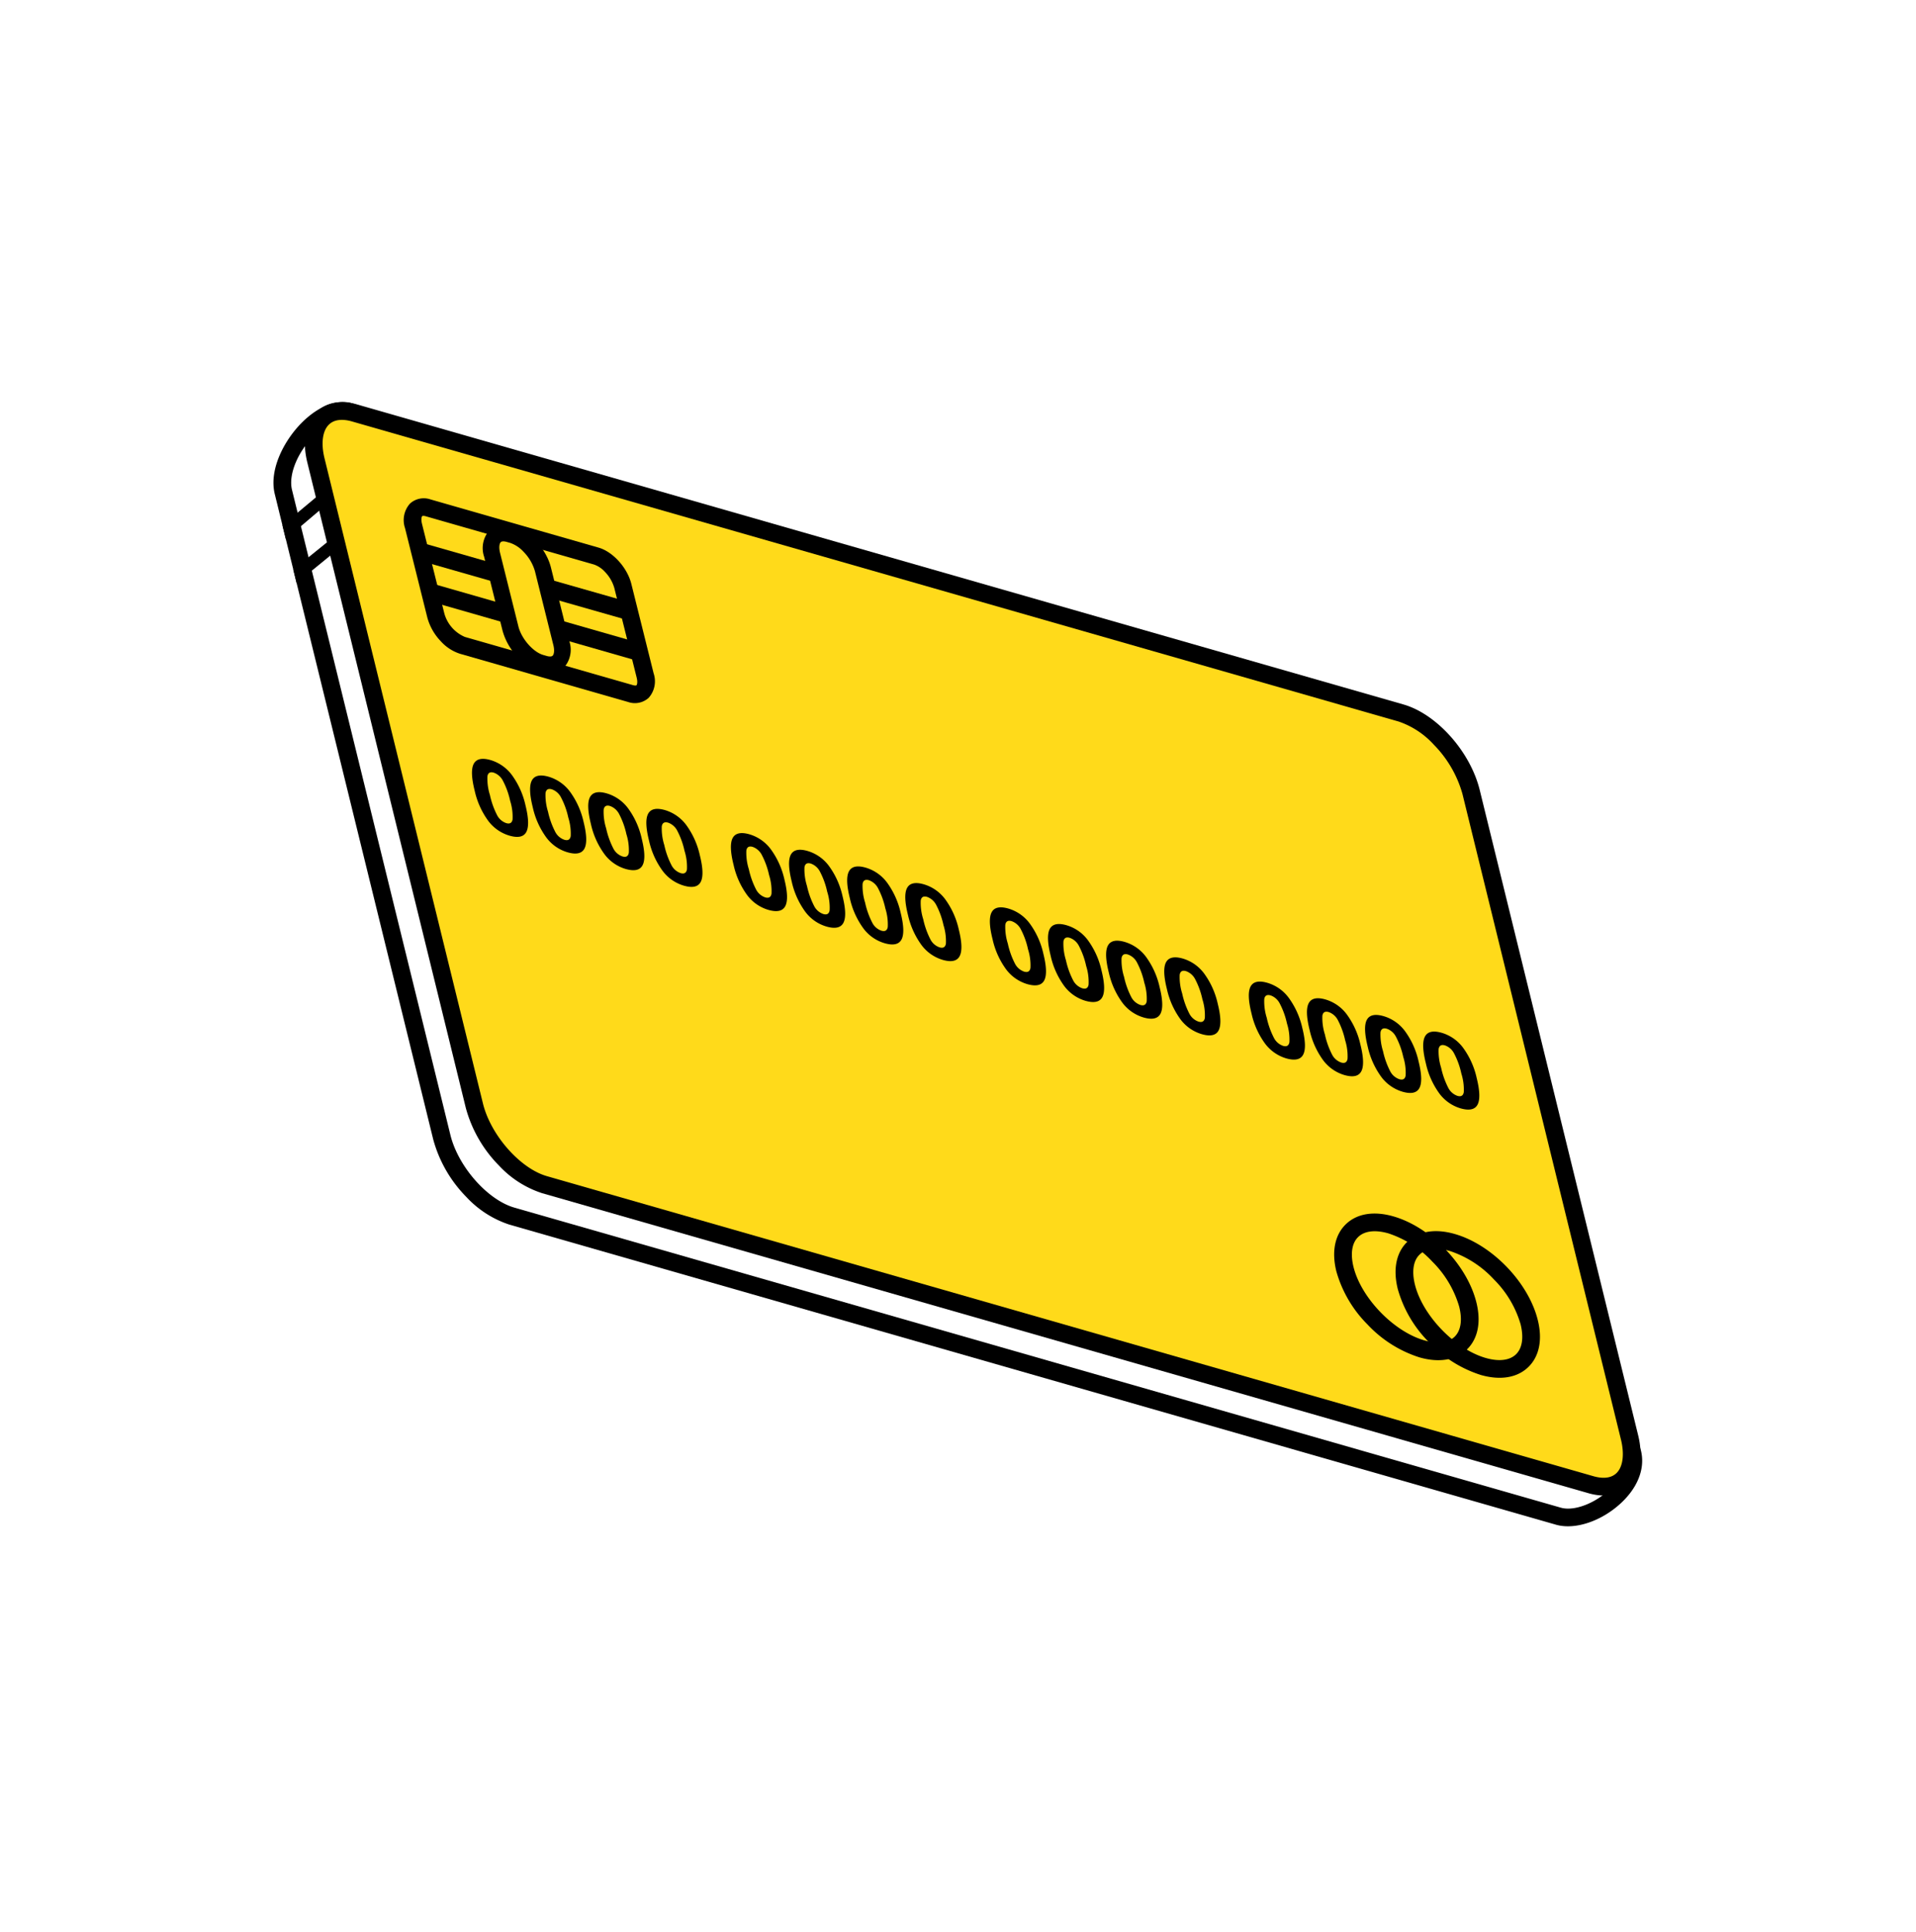<svg xmlns="http://www.w3.org/2000/svg" width="355.04" height="358.084" viewBox="0 0 355.04 358.084">
  <g id="Grupo_3271" data-name="Grupo 3271" transform="translate(-827.78 -913.386) rotate(7)">
    <path id="Trazado_6200" data-name="Trazado 6200" d="M124.314,182.1a24.242,24.242,0,0,1-11.846-2.991L6.061,117.164C1.9,114.761,0,108.674,0,104.041c0-4.219,1.417-7.456,3.886-8.881l175.535-93C184.91-1.01,194.207-.657,200.535,3L309.369,58.156c2.868,1.655,4.465,4.966,4.465,9.131,0,5.058-2.257,9.894-5.491,11.759L133.634,179.916a18.906,18.906,0,0,1-9.321,2.182M188.622,3.317a15.593,15.593,0,0,0-7.609,1.712l-175.535,93c-1.333.77-2.19,3.083-2.19,6.01,0,4.477,1.857,8.8,4.419,10.28l106.412,61.947c5.222,3.017,13.407,3.38,17.871.808L306.7,76.207c2.2-1.269,3.853-5.1,3.853-8.919,0-2.96-1-5.237-2.745-6.243L198.971,5.883a21.368,21.368,0,0,0-10.349-2.566" transform="translate(1063.65 795.52) rotate(39)"/>
    <path id="Trazado_6201" data-name="Trazado 6201" d="M305.415,75.97,130.706,176.838c-5,2.889-13.742,2.525-19.522-.811L4.781,114.087c-5.78-3.334-6.407-8.382-1.4-11.27L178.085,1.95c5-2.889,13.744-2.525,19.522.808L304.013,64.7c5.777,3.334,6.4,8.382,1.4,11.27" transform="translate(1069.526 791.608) rotate(39)" fill="#ffda1a"/>
    <path id="Trazado_6202" data-name="Trazado 6202" d="M123.851,182.1a24.2,24.2,0,0,1-11.843-2.993L5.6,117.163C2.044,115.111,0,112.268,0,109.37c0-2.51,1.494-4.756,4.2-6.317L178.91,2.183c5.542-3.2,14.834-2.843,21.162.808L306.483,64.938c3.554,2.049,5.6,4.894,5.6,7.793,0,2.51-1.492,4.754-4.2,6.314L133.171,179.916a18.907,18.907,0,0,1-9.321,2.182M188.185,3.311a15.629,15.629,0,0,0-7.632,1.717L5.846,105.9c-1.169.673-2.559,1.822-2.559,3.474,0,1.668,1.479,3.523,3.955,4.953l106.412,61.944c5.222,3.016,13.407,3.38,17.871.809L306.238,76.206c1.167-.675,2.559-1.824,2.559-3.474,0-1.671-1.481-3.523-3.961-4.953L198.426,5.831a21.181,21.181,0,0,0-10.242-2.52" transform="translate(1069.29 789.287) rotate(39)"/>
    <path id="Trazado_6206" data-name="Trazado 6206" d="M22.42,34.039a10.2,10.2,0,0,1-5-1.258l-14.8-8.544A4.593,4.593,0,0,1,0,20.413a3.805,3.805,0,0,1,2.095-3.265L30.158.948c2.391-1.372,6.355-1.241,9.037.308L53.99,9.8a4.6,4.6,0,0,1,2.628,3.823,3.813,3.813,0,0,1-2.092,3.267l-28.068,16.2a8.183,8.183,0,0,1-4.038.953M34.171,3.229a4.873,4.873,0,0,0-2.388.528L3.715,19.958c-.344.2-.47.384-.47.455,0,.116.184.543,1,1.018l14.8,8.544a6.664,6.664,0,0,0,5.792.3L52.9,14.075c.344-.2.475-.382.475-.455,0-.111-.19-.543-1.008-1.016l-14.8-8.544a7.081,7.081,0,0,0-3.4-.831" transform="translate(1032.555 873.19) rotate(39)"/>
    <path id="Trazado_6208" data-name="Trazado 6208" d="M20.6,17.372a11.38,11.38,0,0,1-5.567-1.4L2.842,8.932A4.958,4.958,0,0,1,0,4.836a4.039,4.039,0,0,1,2.233-3.45l.587-.339C5.463-.476,9.87-.319,12.854,1.4L25.042,8.435a4.968,4.968,0,0,1,2.844,4.1,4.052,4.052,0,0,1-2.231,3.453l-.59.339A9.076,9.076,0,0,1,20.6,17.372M7.258,3.036a6,6,0,0,0-2.915.642l-.59.341c-.215.126-.715.45-.715.817,0,.348.41.935,1.324,1.466l12.191,7.038c2.02,1.165,5.29,1.333,6.993.35l.587-.339c.215-.123.713-.45.713-.817,0-.35-.41-.938-1.324-1.463L11.333,4.031a8.487,8.487,0,0,0-4.075-.995" transform="translate(1037.952 888.44) rotate(39)"/>
    <path id="Trazado_6209" data-name="Trazado 6209" d="M1.645,10.406,0,7.566,13.107,0l1.645,2.84Z" transform="translate(1030.35 897.389) rotate(39)"/>
    <rect id="Rectángulo_2159" data-name="Rectángulo 2159" width="15.134" height="3.281" transform="matrix(0.988, 0.156, -0.156, 0.988, 1022.801, 896.009)"/>
    <path id="Trazado_6210" data-name="Trazado 6210" d="M1.645,10.406,0,7.566,13.1,0,14.75,2.84Z" transform="translate(1055.438 901.363) rotate(39)"/>
    <rect id="Rectángulo_2160" data-name="Rectángulo 2160" width="15.131" height="3.281" transform="matrix(0.988, 0.155, -0.155, 0.988, 1047.888, 899.987)"/>
    <path id="Trazado_6212" data-name="Trazado 6212" d="M16.139,20.052A22.6,22.6,0,0,1,5.066,17.369C1.8,15.483,0,12.873,0,10.028S1.8,4.573,5.066,2.69C11.275-.9,21-.9,27.21,2.69c3.267,1.883,5.068,4.49,5.068,7.338s-1.8,5.455-5.068,7.338a22.562,22.562,0,0,1-11.071,2.686m0-16.735A19.391,19.391,0,0,0,6.708,5.53C4.5,6.8,3.288,8.4,3.288,10.028s1.213,3.221,3.421,4.5c5.114,2.945,13.747,2.947,18.859,0,2.211-1.274,3.426-2.871,3.426-4.5S27.778,6.8,25.567,5.53a19.381,19.381,0,0,0-9.428-2.213" transform="translate(1214.417 992.681) rotate(39)"/>
    <path id="Trazado_6214" data-name="Trazado 6214" d="M16.137,20.058A22.556,22.556,0,0,1,5.066,17.369C1.8,15.483,0,12.876,0,10.028S1.8,4.573,5.066,2.69C11.273-.9,21-.9,27.207,2.69c3.267,1.883,5.066,4.493,5.066,7.338s-1.8,5.455-5.066,7.34a22.549,22.549,0,0,1-11.071,2.689m0-16.738A19.38,19.38,0,0,0,6.708,5.53C4.5,6.807,3.285,8.406,3.285,10.028s1.215,3.224,3.423,4.5c5.112,2.95,13.744,2.95,18.859,0,2.208-1.274,3.421-2.873,3.421-4.5s-1.213-3.221-3.421-4.5A19.39,19.39,0,0,0,16.137,3.32" transform="translate(1226.108 994.534) rotate(39)"/>
    <path id="Trazado_6215" data-name="Trazado 6215" d="M12.27,2.135q3.174,1.834,3.666,3.318T14.253,8.186A7.561,7.561,0,0,1,9.509,9.1,14.96,14.96,0,0,1,3.786,7.029Q.574,5.18.089,3.7C-.233,2.713.319,1.8,1.757.971A7.619,7.619,0,0,1,6.526.06,14.953,14.953,0,0,1,12.27,2.135M6.334,5.558A15.045,15.045,0,0,0,9.919,7.186a2.989,2.989,0,0,0,2.267-.192c.6-.348.7-.783.315-1.315a9.855,9.855,0,0,0-2.789-2.07A14.684,14.684,0,0,0,6.1,1.987a3.042,3.042,0,0,0-2.264.184c-.6.351-.711.783-.322,1.31A10.147,10.147,0,0,0,6.334,5.558" transform="translate(1039.562 932.559) rotate(39)"/>
    <path id="Trazado_6216" data-name="Trazado 6216" d="M12.27,2.133q3.178,1.838,3.666,3.318T14.256,8.184A7.552,7.552,0,0,1,9.509,9.1,14.975,14.975,0,0,1,3.786,7.03Q.574,5.176.089,3.7C-.233,2.711.319,1.8,1.76.971A7.6,7.6,0,0,1,6.526.06,15.015,15.015,0,0,1,12.27,2.133M6.334,5.561A15.076,15.076,0,0,0,9.919,7.183a2.978,2.978,0,0,0,2.267-.192q.9-.518.317-1.313a9.839,9.839,0,0,0-2.791-2.07A14.479,14.479,0,0,0,6.1,1.989a3.031,3.031,0,0,0-2.264.182c-.6.348-.709.783-.32,1.31a10.21,10.21,0,0,0,2.819,2.08" transform="translate(1050.626 934.312) rotate(39)"/>
    <path id="Trazado_6217" data-name="Trazado 6217" d="M12.268,2.133q3.182,1.838,3.666,3.318T14.256,8.184A7.555,7.555,0,0,1,9.51,9.1,14.9,14.9,0,0,1,3.789,7.03Q.577,5.176.089,3.7C-.233,2.711.317,1.8,1.76.971A7.594,7.594,0,0,1,6.526.06a14.962,14.962,0,0,1,5.741,2.072M6.335,5.559A15.166,15.166,0,0,0,9.919,7.183a2.976,2.976,0,0,0,2.267-.192q.9-.518.315-1.313A9.809,9.809,0,0,0,9.712,3.606,14.846,14.846,0,0,0,6.1,1.987a3.047,3.047,0,0,0-2.267.184c-.6.348-.709.785-.32,1.31a10.133,10.133,0,0,0,2.82,2.078" transform="translate(1061.693 936.066) rotate(39)"/>
    <path id="Trazado_6218" data-name="Trazado 6218" d="M12.269,2.134q3.178,1.834,3.669,3.318T14.254,8.185A7.552,7.552,0,0,1,9.508,9.1,14.956,14.956,0,0,1,3.787,7.031Q.575,5.177.09,3.7T1.758.972A7.62,7.62,0,0,1,6.527.059a15.013,15.013,0,0,1,5.741,2.075M6.335,5.56A15.052,15.052,0,0,0,9.917,7.185a2.983,2.983,0,0,0,2.269-.192c.6-.345.7-.783.315-1.313A9.832,9.832,0,0,0,9.71,3.608,14.7,14.7,0,0,0,6.1,1.988a3.043,3.043,0,0,0-2.264.182c-.6.353-.711.785-.322,1.313A10.2,10.2,0,0,0,6.335,5.56" transform="translate(1072.761 937.818) rotate(39)"/>
    <path id="Trazado_6219" data-name="Trazado 6219" d="M12.27,2.13q3.178,1.838,3.666,3.321c.325.988-.238,1.9-1.678,2.733A7.556,7.556,0,0,1,9.512,9.1,14.96,14.96,0,0,1,3.789,7.03C1.645,5.8.414,4.681.089,3.7S.319,1.8,1.76.971A7.6,7.6,0,0,1,6.529.06,15,15,0,0,1,12.27,2.13M6.337,5.559A15.242,15.242,0,0,0,9.921,7.186a3.013,3.013,0,0,0,2.267-.192q.9-.522.315-1.315a9.815,9.815,0,0,0-2.789-2.07A14.634,14.634,0,0,0,6.1,1.987a3.042,3.042,0,0,0-2.269.184c-.6.348-.706.783-.317,1.31A10.174,10.174,0,0,0,6.337,5.559" transform="translate(1088.86 940.367) rotate(39)"/>
    <path id="Trazado_6220" data-name="Trazado 6220" d="M12.268,2.13q3.182,1.838,3.669,3.321T14.256,8.184A7.555,7.555,0,0,1,9.509,9.1,14.941,14.941,0,0,1,3.789,7.03Q.576,5.176.089,3.694C-.233,2.711.319,1.8,1.76.971A7.581,7.581,0,0,1,6.529.061a14.943,14.943,0,0,1,5.739,2.07M6.337,5.559A15.157,15.157,0,0,0,9.919,7.183a3,3,0,0,0,2.269-.192c.6-.345.7-.783.312-1.313a9.689,9.689,0,0,0-2.789-2.07A14.633,14.633,0,0,0,6.1,1.987a3.028,3.028,0,0,0-2.264.184c-.6.348-.711.783-.322,1.31A10.105,10.105,0,0,0,6.337,5.559" transform="translate(1099.928 942.12) rotate(39)"/>
    <path id="Trazado_6221" data-name="Trazado 6221" d="M12.27,2.132q3.178,1.838,3.666,3.321c.32.988-.238,1.9-1.684,2.732A7.532,7.532,0,0,1,9.512,9.1,14.962,14.962,0,0,1,3.786,7.031Q.574,5.178.089,3.695C-.233,2.712.319,1.8,1.757.973A7.6,7.6,0,0,1,6.526.059,15.029,15.029,0,0,1,12.27,2.132M6.334,5.56A15.085,15.085,0,0,0,9.921,7.185a2.984,2.984,0,0,0,2.264-.192c.6-.345.7-.783.315-1.313A9.777,9.777,0,0,0,9.714,3.608,14.7,14.7,0,0,0,6.1,1.988a3.036,3.036,0,0,0-2.267.184c-.6.348-.709.783-.322,1.31A10.241,10.241,0,0,0,6.334,5.56" transform="translate(1110.996 943.874) rotate(39)"/>
    <path id="Trazado_6222" data-name="Trazado 6222" d="M12.27,2.135q3.178,1.834,3.666,3.318T14.258,8.186A7.572,7.572,0,0,1,9.512,9.1,15.019,15.019,0,0,1,3.786,7.032C1.645,5.8.416,4.686.089,3.7S.319,1.8,1.76.973A7.6,7.6,0,0,1,6.529.06,14.942,14.942,0,0,1,12.27,2.135M6.337,5.558A15.135,15.135,0,0,0,9.921,7.185a2.991,2.991,0,0,0,2.267-.192q.9-.518.317-1.315a9.879,9.879,0,0,0-2.791-2.07A14.6,14.6,0,0,0,6.1,1.987a3.049,3.049,0,0,0-2.267.184c-.6.351-.706.783-.317,1.31A10.122,10.122,0,0,0,6.337,5.558" transform="translate(1122.062 945.624) rotate(39)"/>
    <path id="Trazado_6223" data-name="Trazado 6223" d="M12.269,2.13q3.182,1.838,3.666,3.318T14.254,8.184A7.579,7.579,0,0,1,9.511,9.1,14.926,14.926,0,0,1,3.787,7.027C1.646,5.8.413,4.681.088,3.694S.321,1.8,1.759.971A7.585,7.585,0,0,1,6.528.061a14.939,14.939,0,0,1,5.741,2.07M6.336,5.559A15.187,15.187,0,0,0,9.918,7.186a3.018,3.018,0,0,0,2.269-.192c.6-.348.7-.785.315-1.315a9.767,9.767,0,0,0-2.789-2.07A14.587,14.587,0,0,0,6.1,1.987a3.03,3.03,0,0,0-2.264.184c-.6.348-.711.783-.322,1.31A10.157,10.157,0,0,0,6.336,5.559" transform="translate(1138.165 948.178) rotate(39)"/>
    <path id="Trazado_6224" data-name="Trazado 6224" d="M12.269,2.13q3.178,1.838,3.666,3.318T14.255,8.184A7.561,7.561,0,0,1,9.511,9.1,14.966,14.966,0,0,1,3.788,7.03Q.575,5.172.088,3.694C-.232,2.711.318,1.8,1.761.971A7.566,7.566,0,0,1,6.525.061a14.964,14.964,0,0,1,5.744,2.07M6.333,5.559A15.084,15.084,0,0,0,9.92,7.183a3,3,0,0,0,2.264-.192c.6-.345.706-.785.317-1.313A9.8,9.8,0,0,0,9.713,3.607,14.657,14.657,0,0,0,6.1,1.987a3.017,3.017,0,0,0-2.264.184c-.6.348-.709.783-.32,1.31A10.2,10.2,0,0,0,6.333,5.559" transform="translate(1149.233 949.931) rotate(39)"/>
    <path id="Trazado_6225" data-name="Trazado 6225" d="M12.27,2.132c2.116,1.226,3.341,2.331,3.664,3.318s-.238,1.9-1.678,2.735A7.572,7.572,0,0,1,9.509,9.1,14.966,14.966,0,0,1,3.786,7.031Q.574,5.178.089,3.695C-.233,2.712.319,1.8,1.76.973A7.6,7.6,0,0,1,6.526.059,14.987,14.987,0,0,1,12.27,2.132M6.334,5.558A15.135,15.135,0,0,0,9.919,7.185a3,3,0,0,0,2.267-.192q.9-.518.317-1.313A9.824,9.824,0,0,0,9.712,3.608,14.511,14.511,0,0,0,6.1,1.988a3.023,3.023,0,0,0-2.267.184c-.6.348-.709.783-.32,1.307A10.123,10.123,0,0,0,6.334,5.558" transform="translate(1160.299 951.684) rotate(39)"/>
    <path id="Trazado_6226" data-name="Trazado 6226" d="M12.269,2.133q3.178,1.834,3.669,3.321T14.254,8.186A7.568,7.568,0,0,1,9.508,9.1,14.95,14.95,0,0,1,3.787,7.03C1.646,5.8.412,4.681.09,3.7S.32,1.8,1.758.971A7.605,7.605,0,0,1,6.527.06a14.947,14.947,0,0,1,5.741,2.072M6.335,5.559A15.081,15.081,0,0,0,9.917,7.186a3.006,3.006,0,0,0,2.269-.192c.6-.348.7-.783.315-1.315A9.8,9.8,0,0,0,9.71,3.609,14.634,14.634,0,0,0,6.1,1.987a3.049,3.049,0,0,0-2.267.184c-.6.351-.709.783-.32,1.31A10.157,10.157,0,0,0,6.335,5.559" transform="translate(1171.367 953.435) rotate(39)"/>
    <path id="Trazado_6227" data-name="Trazado 6227" d="M12.269,2.13q3.182,1.838,3.666,3.318T14.257,8.184A7.59,7.59,0,0,1,9.511,9.1,14.94,14.94,0,0,1,3.788,7.027Q.575,5.178.088,3.694C-.232,2.709.318,1.8,1.761.971A7.569,7.569,0,0,1,6.525.061a14.964,14.964,0,0,1,5.744,2.07M6.333,5.559A15.221,15.221,0,0,0,9.92,7.183a2.989,2.989,0,0,0,2.267-.192c.6-.345.7-.785.315-1.313A9.8,9.8,0,0,0,9.713,3.607,14.575,14.575,0,0,0,6.1,1.987a3.017,3.017,0,0,0-2.264.184c-.6.348-.709.783-.32,1.307a10.143,10.143,0,0,0,2.817,2.08" transform="translate(1187.467 955.986) rotate(39)"/>
    <path id="Trazado_6228" data-name="Trazado 6228" d="M12.269,2.13q3.178,1.838,3.666,3.318T14.254,8.184A7.586,7.586,0,0,1,9.508,9.1,14.907,14.907,0,0,1,3.787,7.027Q.575,5.174.09,3.694C-.235,2.711.318,1.8,1.758.971A7.585,7.585,0,0,1,6.527.061a14.954,14.954,0,0,1,5.741,2.07M6.336,5.556A15.15,15.15,0,0,0,9.92,7.183a3,3,0,0,0,2.267-.192c.6-.345.7-.785.315-1.313A9.826,9.826,0,0,0,9.71,3.6,14.8,14.8,0,0,0,6.1,1.985a3.036,3.036,0,0,0-2.267.187c-.6.348-.709.783-.32,1.307A10.146,10.146,0,0,0,6.336,5.556" transform="translate(1198.535 957.739) rotate(39)"/>
    <path id="Trazado_6229" data-name="Trazado 6229" d="M12.269,2.133q3.182,1.834,3.669,3.318T14.256,8.186A7.581,7.581,0,0,1,9.513,9.1,14.927,14.927,0,0,1,3.787,7.03Q.575,5.176.09,3.7C-.235,2.713.32,1.8,1.758.974A7.593,7.593,0,0,1,6.53.06a14.952,14.952,0,0,1,5.739,2.072M6.338,5.559A15.082,15.082,0,0,0,9.92,7.186a3.008,3.008,0,0,0,2.269-.192c.6-.345.7-.785.312-1.313A9.731,9.731,0,0,0,9.715,3.606,14.756,14.756,0,0,0,6.1,1.987a3.023,3.023,0,0,0-2.267.187q-.9.522-.32,1.307A10.158,10.158,0,0,0,6.338,5.559" transform="translate(1209.601 959.491) rotate(39)"/>
    <path id="Trazado_6230" data-name="Trazado 6230" d="M12.269,2.132q3.182,1.838,3.666,3.316T14.257,8.183A7.573,7.573,0,0,1,9.511,9.1,14.94,14.94,0,0,1,3.788,7.026C1.646,5.8.413,4.68.088,3.695S.318,1.8,1.761.97A7.6,7.6,0,0,1,6.528.059a14.976,14.976,0,0,1,5.741,2.072M6.336,5.558A15.15,15.15,0,0,0,9.92,7.185a3.013,3.013,0,0,0,2.267-.192c.6-.345.7-.785.312-1.315A9.759,9.759,0,0,0,9.713,3.611,14.477,14.477,0,0,0,6.1,1.986a3.042,3.042,0,0,0-2.264.184c-.6.348-.709.783-.32,1.313A10.234,10.234,0,0,0,6.336,5.558" transform="translate(1220.668 961.244) rotate(39)"/>
    <path id="Trazado_8088" data-name="Trazado 8088" d="M.822,0,3.01,1.034,2.263,12.589,0,11.274Z" transform="translate(1003.826 887.175) rotate(39)"/>
    <path id="Trazado_8089" data-name="Trazado 8089" d="M1,0,3.19,1.034,2.232,12.6,0,11.3Z" transform="translate(1006.836 895.058) rotate(39)"/>
    <rect id="Rectángulo_2165" data-name="Rectángulo 2165" width="313.836" height="190.495" transform="translate(1068.933 788.997) rotate(39)" fill="none"/>
  </g>
</svg>
